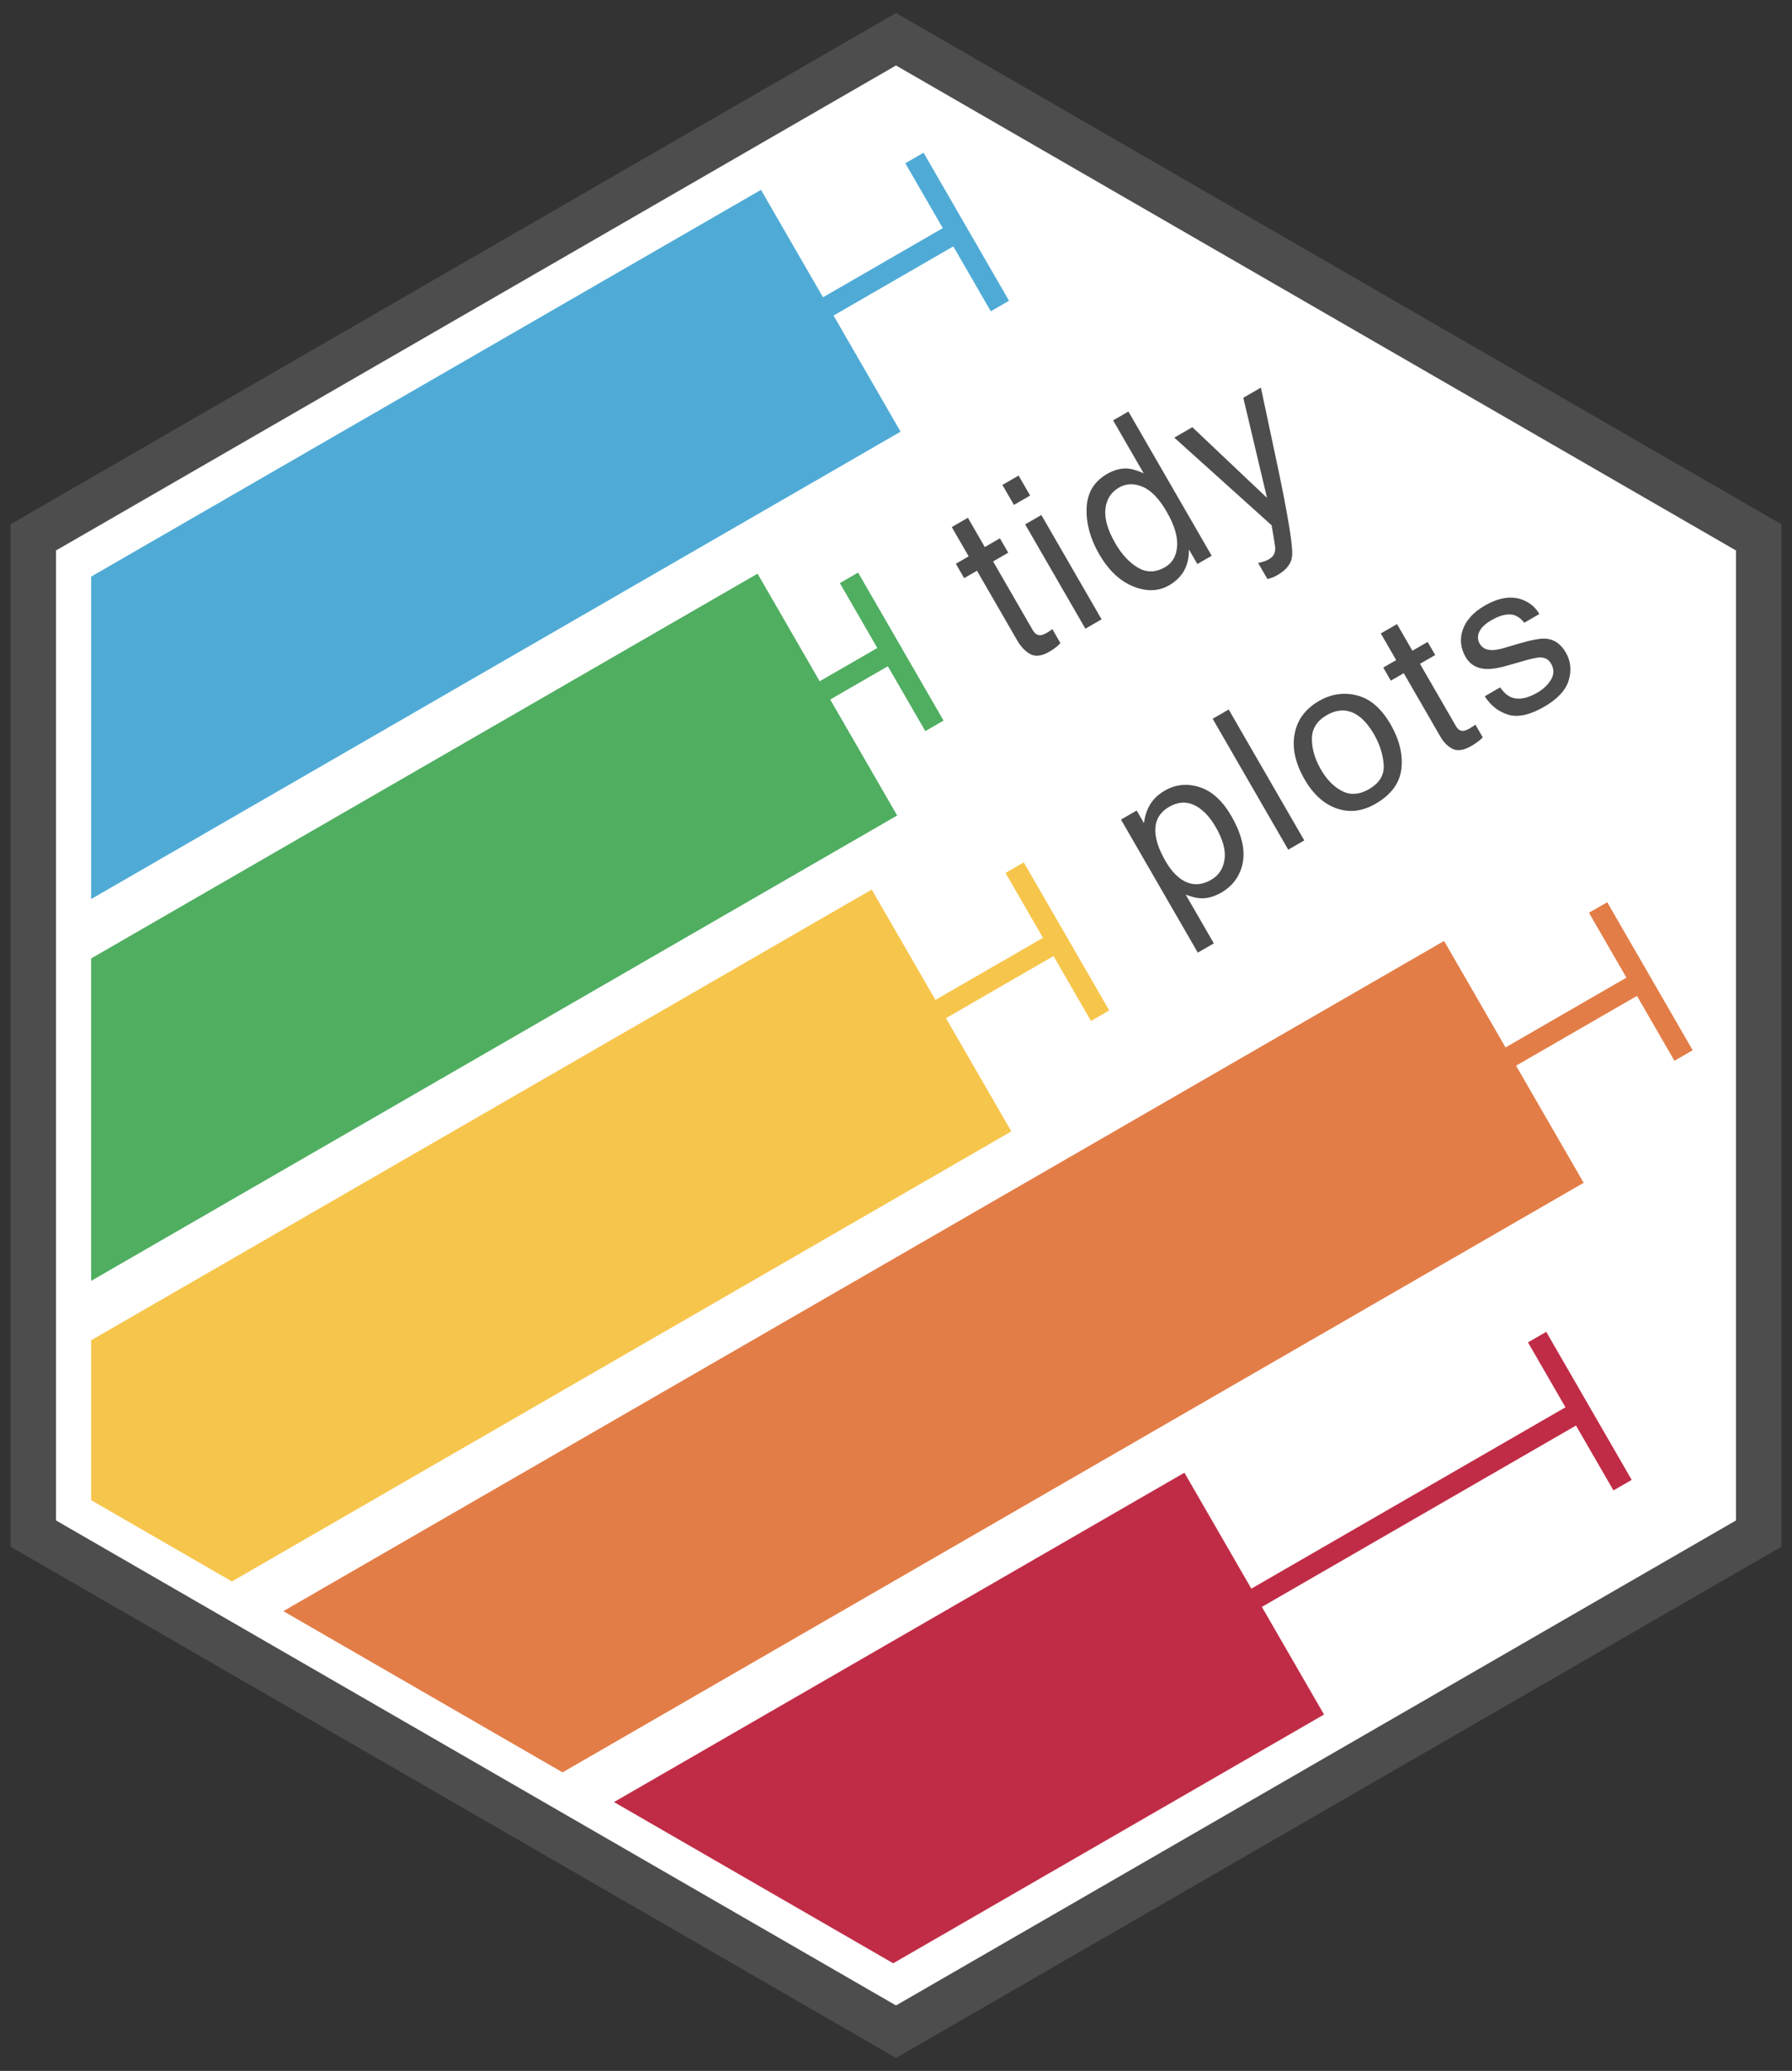 <?xml version="1.0" encoding="UTF-8"?>
<svg id="Layer_1" data-name="Layer 1" xmlns="http://www.w3.org/2000/svg" xmlns:xlink="http://www.w3.org/1999/xlink" viewBox="0 0 2551.18 2948.03">
  <rect x="0" y="0" width="2551.18" height="2948.03" fill="#333333" stroke="none"/>
  <defs>
    <style>
      .cls-1, .cls-2, .cls-3, .cls-4, .cls-5, .cls-6, .cls-7 {
        fill: none;
      }

      .cls-1, .cls-8, .cls-9, .cls-10, .cls-11, .cls-12, .cls-13, .cls-14, .cls-15 {
        stroke-width: 0px;
      }

      .cls-2 {
        stroke: #e37d47;
      }

      .cls-2, .cls-3, .cls-4, .cls-5, .cls-6 {
        stroke-width: 30px;
      }

      .cls-2, .cls-3, .cls-4, .cls-5, .cls-6, .cls-7 {
        stroke-miterlimit: 10;
      }

      .cls-3 {
        stroke: #50ae61;
      }

      .cls-4 {
        stroke: #4fabd6;
      }

      .cls-5 {
        stroke: #c02c46;
      }

      .cls-6 {
        stroke: #f6c54c;
      }

      .cls-7 {
        stroke: #fff;
        stroke-width: 50px;
      }

      .cls-16 {
        clip-path: url(#clippath-1);
      }

      .cls-17 {
        clip-path: url(#clippath-2);
      }

      .cls-8 {
        fill: #4fabd6;
      }

      .cls-9 {
        fill: #50ae61;
      }

      .cls-10 {
        fill: #4d4d4d;
      }

      .cls-11 {
        fill: #4575b4;
      }

      .cls-12 {
        fill: #e37d47;
      }

      .cls-13 {
        fill: #c02c46;
      }

      .cls-14 {
        fill: #fff;
      }

      .cls-15 {
        fill: #f6c54c;
      }
    </style>
    <clipPath id="clippath">
      <polygon class="cls-1" points="-241.19 -2416.43 -1412.02 -3092.4 -2582.84 -2416.43 -2582.84 -1064.47 -1412.02 -388.5 -241.19 -1064.47 -241.19 -2416.43"/>
    </clipPath>
    <clipPath id="clippath-1">
      <polygon class="cls-1" points="1275.59 2851.99 2468.93 2163.02 2468.93 785.07 1275.59 96.09 82.25 785.07 82.25 2163.02 1275.59 2851.99"/>
    </clipPath>
    <clipPath id="clippath-2">
      <polygon class="cls-1" points="5674.03 -1535.29 4503.2 -2211.27 3332.38 -1535.29 3332.38 -183.34 4503.2 492.64 5674.03 -183.34 5674.03 -1535.29"/>
    </clipPath>
  </defs>
  <g>
    <polygon class="cls-14" points="2446.42 798.04 1275.59 122.06 104.76 798.04 104.76 2149.99 1275.59 2825.97 2446.42 2149.99 2446.42 798.04"/>
    <path class="cls-10" d="M15.09,2201.79v-19.4s.04-1416.73.04-1416.73l-.09-19.35L1275.63,18.52l1260.46,727.78.04,1455.48-1260.5,727.75-16.8-9.7L31.89,2211.49l-16.8-9.7ZM82.25,785.11l-.04,1377.93,1193.34,688.93,1193.3-688.95.04-1377.93L1275.55,96.16,82.25,785.11Z"/>
    <g class="cls-16">
      <rect class="cls-8" x="216.7" y="-.62" width="397.51" height="1771.99" transform="translate(974.48 82.89) rotate(60)"/>
      <rect class="cls-9" x="331.94" y="615.11" width="397.51" height="1494.58" transform="translate(1445.22 221.6) rotate(60)"/>
      <rect class="cls-15" x="438.69" y="1032.61" width="397.51" height="1623.42" transform="translate(1915.95 370.12) rotate(60)"/>
      <rect class="cls-12" x="1055.98" y="991.72" width="397.51" height="2079.54" transform="translate(2386.69 -70.88) rotate(60)"/>
      <rect class="cls-13" x="988.84" y="1923.34" width="397.51" height="1380.94" transform="translate(2857.42 278.42) rotate(60)"/>
    </g>
    <g>
      <line class="cls-2" x1="2335.96" y1="1397.19" x2="1338.67" y2="1972.98"/>
      <line class="cls-2" x1="2275.12" y1="1291.82" x2="2396.8" y2="1502.57"/>
    </g>
    <g>
      <line class="cls-5" x1="2249.15" y1="2008.81" x2="1251.85" y2="2584.6"/>
      <line class="cls-5" x1="2188.31" y1="1903.43" x2="2309.98" y2="2114.18"/>
    </g>
    <g>
      <line class="cls-4" x1="1362.68" y1="330.25" x2="365.39" y2="906.04"/>
      <line class="cls-4" x1="1301.85" y1="224.88" x2="1423.52" y2="435.63"/>
    </g>
    <g>
      <path class="cls-10" d="M1355,750.32l22.93-13.24,24.05,41.65,21.54-12.44,11.82,20.48-21.54,12.44,56.22,97.37c3,5.2,6.61,7.76,10.82,7.68,2.35,0,5.59-1.18,9.7-3.56,1.09-.63,2.25-1.34,3.47-2.13,1.22-.79,2.6-1.79,4.14-3.01l11.5,19.92c-2.12,2.34-4.48,4.51-7.08,6.5-2.6,2-5.54,3.94-8.81,5.83-10.58,6.11-19.49,7.26-26.73,3.45-7.24-3.81-13.62-10.49-19.14-20.06l-57.02-98.76-18.26,10.55-11.82-20.48,18.26-10.54-24.05-41.65Z"/>
      <path class="cls-10" d="M1427.07,690.32l23.05-13.31,16.41,28.42-23.05,13.31-16.41-28.42ZM1459.48,746.46l23.05-13.31,85.73,148.49-23.05,13.31-85.73-148.49Z"/>
      <path class="cls-10" d="M1606.07,667.03c5.62.47,13,2.71,22.12,6.73l-43.51-75.36,21.79-12.58,118.55,205.33-20.41,11.78-11.98-20.76c.04,12.24-2.36,22.48-7.2,30.72-4.84,8.24-11.9,15.04-21.18,20.4-14.97,8.65-31.97,9.15-51,1.49-19.03-7.65-35.24-23.08-48.65-46.3-12.55-21.73-18.42-43.44-17.62-65.14.8-21.7,10.49-37.91,29.06-48.63,10.29-5.94,20.3-8.5,30.03-7.68ZM1620.04,808.11c12.32,7.25,25.21,6.99,38.66-.77,10.44-6.03,16.14-15.98,17.11-29.84.96-13.86-3.95-30.13-14.72-48.8-10.88-18.85-22.41-30.8-34.57-35.85-12.16-5.05-23.34-4.63-33.53,1.25-11.36,6.56-17.79,16.71-19.27,30.44-1.48,13.74,3.19,29.98,14.02,48.74,9.22,15.97,19.99,27.58,32.31,34.84Z"/>
      <path class="cls-10" d="M1770,566.25l25.07-14.47c2.33,11.41,7.84,37.34,16.53,77.79,6.57,30.4,11.76,55.28,15.55,74.64,8.88,45.6,13.04,74.13,12.5,85.58-.55,11.45-7.36,20.96-20.45,28.51-3.19,1.84-5.72,3.12-7.6,3.83-1.88.71-4.3,1.43-7.24,2.14l-13.19-22.85c4.64-1.07,7.92-1.97,9.84-2.71,1.92-.74,3.55-1.49,4.9-2.27,4.19-2.42,6.83-4.96,7.92-7.63,1.09-2.67,1.66-5.5,1.72-8.5-.01-.98-.7-5.65-2.06-14.01-1.36-8.36-2.42-14.55-3.17-18.56l-138.55-124.78,25.7-14.84,106.31,100.65-33.76-142.54Z"/>
    </g>
    <g>
      <path class="cls-10" d="M1595.9,1166.7l22.33-12.89,10.4,18.01c1.01-8.82,3.26-16.48,6.73-23,4.79-9.53,12.39-17.3,22.82-23.33,15.43-8.91,31.94-10.57,49.52-4.99,17.58,5.58,32.69,19.32,45.34,41.23,17.09,29.6,21.53,55.23,13.31,76.89-5.21,13.72-14.35,24.36-27.43,31.9-10.27,5.93-20.19,8.67-29.74,8.2-5.54-.18-12.6-1.92-21.17-5.2l40.06,69.39-22.83,13.18-109.35-189.4ZM1743.3,1223.6c1.93-13.01-2.23-28.4-12.48-46.16-6.25-10.82-13.19-19.22-20.82-25.19-14.58-11.54-29.77-12.75-45.55-3.64-15.87,9.16-22.17,23.34-18.89,42.54,1.74,10.27,6.38,21.92,13.89,34.94,6.05,10.49,12.78,18.5,20.16,24.05,14.04,10.61,28.96,11.36,44.75,2.24,10.69-6.17,17.01-15.77,18.94-28.78Z"/>
      <path class="cls-10" d="M1726.4,1023.19l22.83-13.18,107.59,186.36-22.83,13.18-107.59-186.36Z"/>
      <path class="cls-10" d="M1931.9,989.95c18.74,4.73,34.65,18.41,47.72,41.06,12.64,21.89,17.78,43.03,15.45,63.42-2.33,20.39-14.63,37.01-36.89,49.86-18.56,10.72-36.95,12.91-55.16,6.58-18.21-6.33-33.46-20.14-45.76-41.44-13.17-22.81-17.91-44.3-14.21-64.47,3.7-20.16,15.25-35.84,34.65-47.04,17.38-10.04,35.45-12.69,54.19-7.96ZM1969.86,1088.43c-1.04-14.66-5.62-29-13.71-43.02-7.31-12.67-15.27-21.82-23.87-27.44-13.57-8.83-28.14-8.76-43.69.22-13.8,7.97-20.76,19.08-20.89,33.35-.13,14.27,4.15,28.91,12.83,43.95,8.34,14.45,18.42,24.67,30.26,30.68s24.56,5.08,38.2-2.79c14.97-8.64,21.93-20.29,20.88-34.95Z"/>
      <path class="cls-10" d="M1965.78,901.73l23.09-13.33,21.9,37.93,21.69-12.52,10.77,18.65-21.69,12.52,51.2,88.68c2.73,4.74,6.17,6.98,10.31,6.73,2.31-.09,5.54-1.34,9.69-3.73,1.1-.63,2.27-1.35,3.5-2.13,1.24-.79,2.63-1.78,4.2-2.99l10.47,18.14c-2.18,2.28-4.59,4.4-7.23,6.37-2.64,1.97-5.61,3.91-8.9,5.82-10.66,6.15-19.46,7.6-26.42,4.34s-12.95-9.24-17.98-17.95l-51.93-89.94-18.4,10.62-10.77-18.65,18.4-10.62-21.9-37.93Z"/>
      <path class="cls-10" d="M2135.7,978.53c5.08,7.21,10.39,11.93,15.93,14.14,10.12,3.97,22.43,1.77,36.93-6.61,8.63-4.98,15.16-11.21,19.6-18.67,4.44-7.47,4.43-15.05,0-22.74-3.37-5.84-8.56-8.76-15.56-8.78-4.43.08-12.29,1.74-23.59,4.99l-21.07,6.08c-13.43,3.92-23.97,5.72-31.61,5.39-13.53-.42-23.45-6.08-29.75-16.99-7.42-12.85-8.74-25.97-3.94-39.33,4.8-13.37,15.12-24.63,30.98-33.78,20.74-11.98,39.16-14.6,55.27-7.89,10.14,4.3,17.66,10.89,22.57,19.78l-21.57,12.45c-3.4-4.88-7.95-8.47-13.67-10.78-8.81-2.87-19.85-.48-33.09,7.16-8.83,5.1-14.57,10.6-17.22,16.51-2.65,5.91-2.41,11.56.7,16.95,3.41,5.9,9.12,8.9,17.13,8.99,4.66.12,10.82-.96,18.47-3.24l17.5-5.2c19.01-5.67,32.43-8.29,40.27-7.86,12.25.71,21.99,7.32,29.21,19.84,6.98,12.1,8.37,25.22,4.15,39.38s-15.82,26.73-34.83,37.7c-20.46,11.81-37.61,15.59-51.42,11.34-13.82-4.26-24.93-12.98-33.34-26.16l21.95-12.67Z"/>
    </g>
    <g>
      <line class="cls-6" x1="1505.33" y1="1340.51" x2="508.03" y2="1916.29"/>
      <line class="cls-6" x1="1444.49" y1="1235.13" x2="1566.16" y2="1445.88"/>
    </g>
    <g>
      <line class="cls-3" x1="1269.47" y1="927.93" x2="272.18" y2="1503.72"/>
      <line class="cls-3" x1="1208.63" y1="822.55" x2="1330.31" y2="1033.3"/>
    </g>
    <polygon class="cls-7" points="2446.42 798.04 1275.59 122.06 104.76 798.04 104.76 2149.99 1275.59 2825.97 2446.42 2149.99 2446.42 798.04"/>
  </g>
  <g class="cls-17">
    <rect class="cls-11" x="2513.43" y="1572.14" width="409.71" height="442.37" transform="translate(-532.48 1599.4) rotate(-30)"/>
  </g>
</svg>